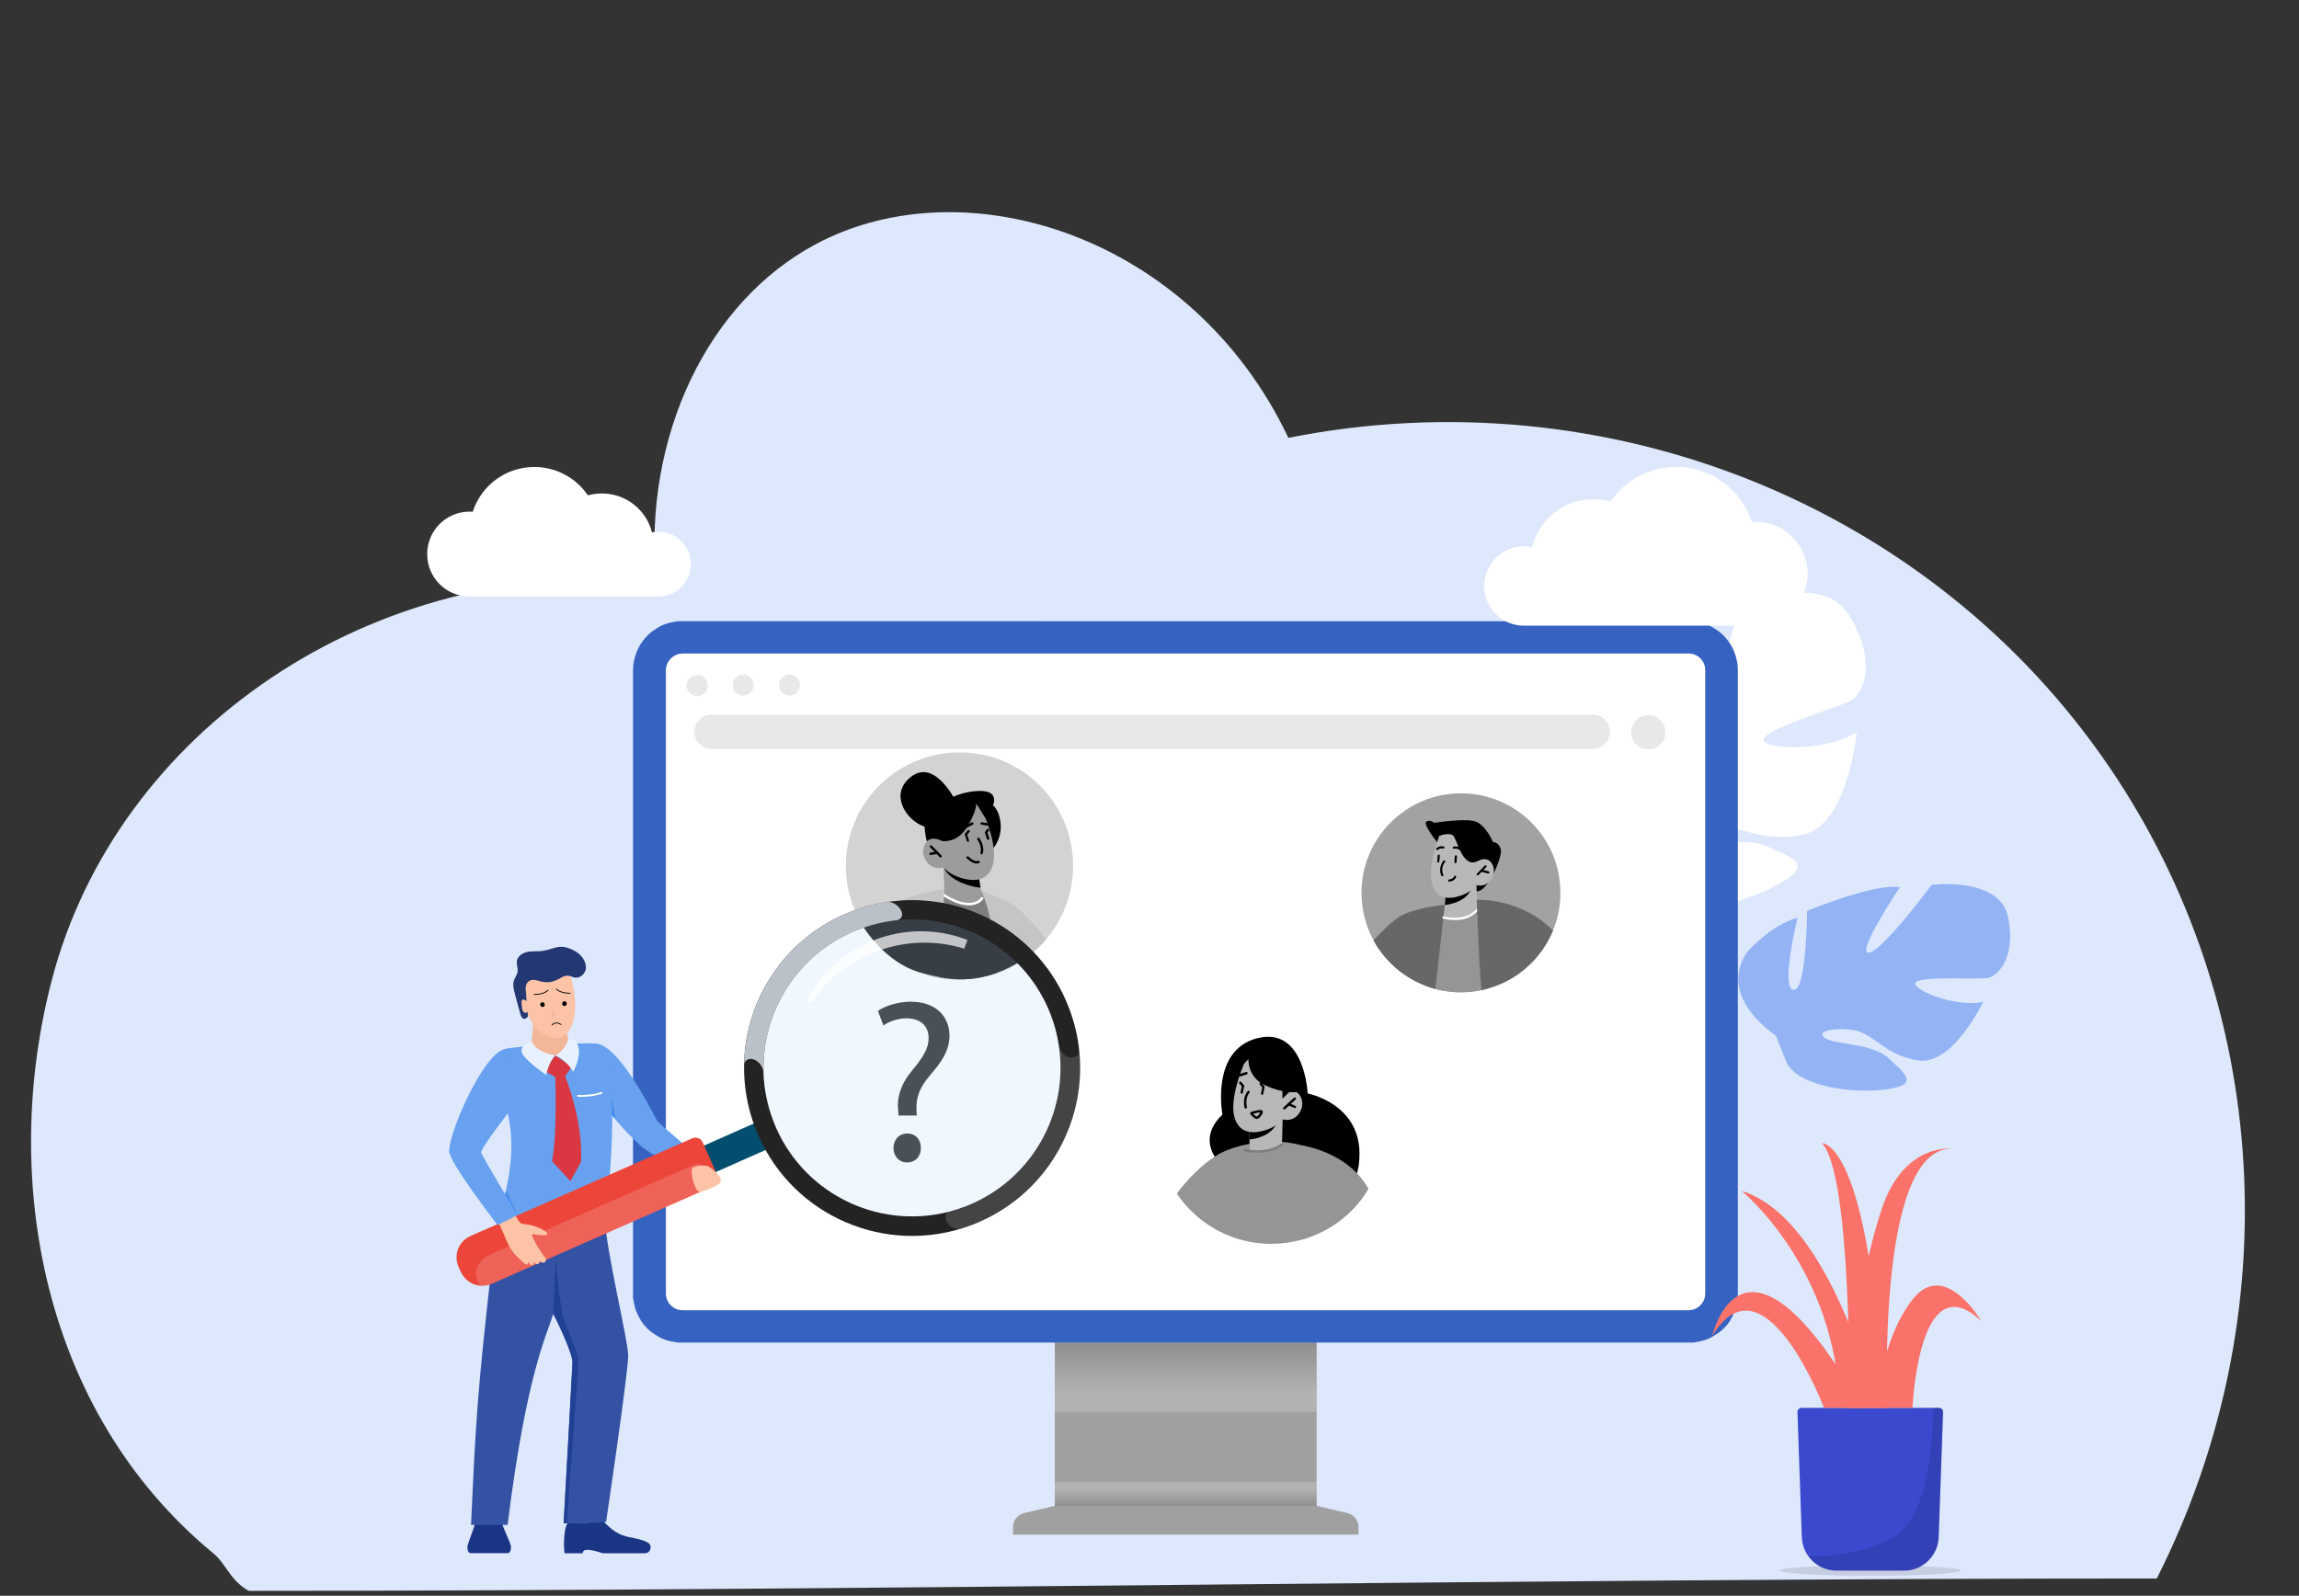 <?xml version="1.0" encoding="utf-8"?>
<!-- Generator: Adobe Illustrator 27.0.0, SVG Export Plug-In . SVG Version: 6.00 Build 0)  -->
<!DOCTYPE svg PUBLIC "-//W3C//DTD SVG 1.1//EN" "http://www.w3.org/Graphics/SVG/1.1/DTD/svg11.dtd">
<!-- <svg version="1.1" id="Слой_1"

	 xmlns="http://www.w3.org/2000/svg" 
	 xmlns:xlink="http://www.w3.org/1999/xlink" 
	 x="0px" y="0px" viewBox="0 0 2049.4 1422.9"
	 style="enable-background:new 0 0 2049.4 1422.9;" xml:space="preserve"> -->

<svg version="1.1" id="Слой_1" 

	 xmlns="http://www.w3.org/2000/svg" 
	 xmlns:xlink="http://www.w3.org/1999/xlink"
	  x="0px" y="0px" viewBox="0 0 2049.4 1422.9"
	 style="enable-background:new 0 0 2049.4 1422.9;" xml:space="preserve">

	

<rect x="0" y="0" width="2049.4" height="1422.9" fill="#333333" stroke="none"/>

	

<style type="text/css">
	.st0{fill:#DDE8FD;}
	.st1{fill:#93B3F4;}
	.st2{fill:#FFFFFF;}
	.st3{fill:#A0A0A0;}
	.st4{fill:#3662C1;}
	.st5{opacity:0.19;fill:url(#SVGID_1_);}
	.st6{opacity:0.19;fill:url(#SVGID_00000026865504101072835580000001599543183979981245_);}
	.st7{fill:#E8E8E8;}
	.st8{opacity:0.11;}
	.st9{fill:#3A49CD;}
	.st10{fill:#FA7269;}
	.st11{fill:#D3D3D3;}
	.st12{fill:#C5C5C5;}
	.st13{fill:#7E7E7E;}
	.st14{fill:#9C9C9C;}
	.st15{fill:#959595;}
	.st16{fill:#B8B8B8;}
	.st17{fill:#A2A2A2;}
	.st18{fill:#676767;}
	.st19{fill:#232323;}
	.st20{fill:#0C0C0C;}
	.st21{fill:#FCC3A6;}
	.st22{fill:#1B3585;}
	.st23{fill:#67A1EF;}
	.st24{fill:#3452A3;}
	.st25{fill:#418BEF;}
	.st26{fill:#F2B698;}
	.st27{fill:#233772;}
	.st28{fill:#204094;}
	.st29{fill:#D93843;}
	.st30{fill:#E8F2FF;}
	.st31{fill:#034E6E;}
	.st32{fill:#EC463A;}
	.st33{opacity:0.15;fill:#FFFFFF;}
	.st34{opacity:0.24;fill:#C7DCFF;}
	.st35{opacity:0.7;fill:#FFFFFF;}
	.st36{fill:#BAC1C9;}
	.st37{fill:none;stroke:#000000;stroke-width:0.75;stroke-linecap:round;stroke-miterlimit:10;}
</style>
<g>
	<path class="st0" d="M189,1384.1C37.9,1258.6-0.1,1051.1,46.2,873.8c57.8-221.4,285-378.9,538.6-355.7
		c-11.5-128.6,45.8-249.1,142.8-300.6c133.9-71,335.7-6.7,420.9,172.9c283.4-56.3,572.4,59.8,731.5,293.1
		c144.8,212.4,160.8,490.6,42.6,724c-566.3,0-1134.6,11-1700.9,11C204.1,1408.5,201.7,1393.8,189,1384.1z"/>
	<g>
		<path class="st1" d="M1583.1,923.4c0,0-53.6-34.2-25.4-74.9c0,0,22.2-24.7,44.7-30.1c0,0-15.4,62.1-3.7,64.3
			c11.7,2.1,12.2-70.5,12.2-70.5s60-24.8,82.8-21.2c0,0-39.8,59.3-27.9,58.5s56.1-60.5,56.1-60.5s60.5-7.6,68.1,28.4
			c7.5,36-9,52.9-17.9,54.6c-9,1.7-65.8-2.3-64.8,5.1s38.8,21.5,60.6,16.1c0,0-27,57.1-57.9,52.3c-30.9-4.7-39.4-24.5-58.5-27.1
			c-19.2-2.6-33.5,1.8-24.1,7.5c9.3,5.8,42.1,4.1,56.8,18.2c14.7,14.1,26.9,22.9-2.3,27.2c-29.2,4.3-80.7-2.4-89.8-25.2
			C1583.1,923.4,1583.1,923.4,1583.1,923.4z"/>
		<path class="st2" d="M1438.6,774.8c0,0-82.4-18.1-65.7-81.6c0,0,16.3-40.8,42-57.9c0,0,9.1,84.4,24.8,81.7
			c15.6-2.7-17-93.3-17-93.3s63.4-58.2,93.3-64.2c0,0-22.4,91.9-7.9,85.4s42.2-101,42.2-101s71.8-37.2,97.7,4.3
			c25.9,41.3,13,69.9,2.6,76.1c-10.4,6.2-83,27.2-78.3,36c4.7,8.8,58.1,9.1,82.8-7.6c0,0-7.5,83.3-48.2,91.6
			c-40.6,8.2-60.2-12.5-85.2-7c-24.9,5.5-40.8,17.5-26.6,20.4c14.2,2.9,54.2-14.1,79.1-3.3c24.8,10.8,43.9,16.2,9.6,34.9
			s-101.5,33.9-123.2,9.7C1438.6,774.8,1438.6,774.8,1438.6,774.8z"/>
	</g>
	<path class="st3" d="M1173.7,1342.7v-159.4H940.3v159.4l-27.5,6.5c-5.7,1.4-9.8,6.5-9.8,12.4v6.8h154h154v-6.8
		c0-5.9-4.1-11-9.8-12.4L1173.7,1342.7z"/>
	<path class="st4" d="M1538.5,1182.6C1538.5,1182.6,1538.6,1182.6,1538.5,1182.6c0.3-0.3,0.4-0.5,0.6-0.7c0,0,0.1-0.1,0.1-0.1
		c0.2-0.2,0.4-0.4,0.5-0.7c0,0,0.1-0.1,0.1-0.1c0.2-0.2,0.3-0.4,0.5-0.6c0-0.1,0.1-0.1,0.1-0.2c0.2-0.2,0.3-0.4,0.5-0.6
		c0-0.1,0.1-0.1,0.1-0.2c0.2-0.2,0.3-0.4,0.5-0.6c0-0.1,0.1-0.1,0.1-0.2c0.1-0.2,0.3-0.4,0.4-0.6c0-0.1,0.1-0.1,0.1-0.2
		c0.1-0.2,0.3-0.4,0.4-0.7c0-0.1,0.1-0.1,0.1-0.2c0.1-0.2,0.3-0.4,0.4-0.7c0-0.1,0.1-0.1,0.1-0.2c0.1-0.2,0.3-0.5,0.4-0.7
		c0-0.1,0.1-0.1,0.1-0.2c0.1-0.2,0.3-0.5,0.4-0.7c0,0,0-0.1,0.1-0.1c0.1-0.3,0.3-0.5,0.4-0.8c0,0,0,0,0,0c0.6-1.2,1.1-2.3,1.6-3.5
		c0,0,0-0.1,0.1-0.1c0.1-0.2,0.2-0.5,0.3-0.7c0-0.1,0.1-0.2,0.1-0.3c0.1-0.2,0.1-0.4,0.2-0.6c0-0.1,0.1-0.2,0.1-0.4
		c0.1-0.2,0.1-0.4,0.2-0.6c0-0.1,0.1-0.3,0.1-0.4c0.1-0.2,0.1-0.4,0.2-0.6c0-0.2,0.1-0.3,0.1-0.5c0.1-0.2,0.1-0.4,0.2-0.6
		c0-0.2,0.1-0.3,0.1-0.5c0-0.2,0.1-0.4,0.1-0.5c0-0.2,0.1-0.3,0.1-0.5c0-0.2,0.1-0.4,0.1-0.5c0-0.2,0.1-0.3,0.1-0.5
		c0-0.2,0.1-0.4,0.1-0.5c0-0.2,0.1-0.4,0.1-0.5c0-0.2,0.1-0.3,0.1-0.5c0-0.2,0.1-0.4,0.1-0.5c0-0.2,0.1-0.3,0.1-0.5
		c0-0.2,0.1-0.4,0.1-0.6c0-0.2,0-0.3,0.1-0.5c0-0.2,0-0.4,0.1-0.6c0-0.2,0-0.3,0.1-0.5c0-0.2,0-0.4,0.1-0.6c0-0.2,0-0.3,0-0.5
		c0-0.2,0-0.4,0-0.7c0-0.1,0-0.3,0-0.4c0-0.2,0-0.5,0-0.7c0-0.1,0-0.3,0-0.4c0-0.4,0-0.7,0-1.1V597.8c0-11.5-4.4-22-11.6-29.9l0,0
		c0,0,0,0,0,0c-0.2-0.3-0.5-0.5-0.8-0.8c0,0,0,0-0.1-0.1c-0.2-0.2-0.5-0.5-0.7-0.7c0,0-0.1-0.1-0.1-0.1c-0.2-0.2-0.5-0.5-0.7-0.7
		c0,0-0.1-0.1-0.1-0.1c-0.2-0.2-0.5-0.4-0.7-0.6c0,0-0.1-0.1-0.1-0.1c-0.2-0.2-0.5-0.4-0.7-0.6c-0.1,0-0.1-0.1-0.2-0.1
		c-0.2-0.2-0.5-0.4-0.7-0.6c-0.1,0-0.1-0.1-0.2-0.1c-0.2-0.2-0.5-0.4-0.7-0.6c-0.1,0-0.1-0.1-0.2-0.1c-0.2-0.2-0.5-0.4-0.7-0.5
		c-0.1,0-0.1-0.1-0.2-0.1c-0.2-0.2-0.5-0.4-0.7-0.5c-0.1,0-0.1-0.1-0.2-0.1c-0.3-0.2-0.5-0.4-0.8-0.5c0,0-0.1-0.1-0.1-0.1
		c-0.3-0.2-0.6-0.4-0.8-0.5c0,0-0.1,0-0.1-0.1c-0.3-0.2-0.6-0.4-0.9-0.6c0,0,0,0,0,0c-1.3-0.8-2.6-1.4-4-2.1c0,0-0.1,0-0.1,0
		c-0.3-0.1-0.6-0.3-0.9-0.4c-0.1,0-0.2-0.1-0.2-0.1c-0.3-0.1-0.5-0.2-0.8-0.3c-0.1,0-0.2-0.1-0.3-0.1c-0.2-0.1-0.5-0.2-0.7-0.3
		c-0.1,0-0.2-0.1-0.4-0.1c-0.2-0.1-0.5-0.2-0.7-0.2c-0.1,0-0.3-0.1-0.4-0.1c-0.2-0.1-0.4-0.1-0.7-0.2c-0.1,0-0.3-0.1-0.4-0.1
		c-0.2-0.1-0.4-0.1-0.7-0.2c-0.1,0-0.3-0.1-0.4-0.1c-0.2-0.1-0.4-0.1-0.7-0.2c-0.2,0-0.3-0.1-0.5-0.1c-0.2-0.1-0.4-0.1-0.6-0.1
		c-0.2,0-0.3-0.1-0.5-0.1c-0.2,0-0.4-0.1-0.6-0.1c-0.2,0-0.3-0.1-0.5-0.1c-0.2,0-0.4-0.1-0.6-0.1c-0.2,0-0.3-0.1-0.5-0.1
		c-0.2,0-0.4-0.1-0.6-0.1c-0.2,0-0.3,0-0.5-0.1c-0.2,0-0.4-0.1-0.7-0.1c-0.2,0-0.3,0-0.5-0.1c-0.2,0-0.5,0-0.7-0.1
		c-0.2,0-0.3,0-0.5,0c-0.2,0-0.5,0-0.7,0c-0.2,0-0.3,0-0.5,0c-0.3,0-0.5,0-0.8,0c-0.1,0-0.3,0-0.4,0c-0.4,0-0.8,0-1.2,0l0,0H608.7
		c-0.4,0-0.8,0-1.2,0c-0.1,0-0.3,0-0.4,0c-0.3,0-0.5,0-0.8,0c-0.2,0-0.3,0-0.5,0c-0.2,0-0.5,0-0.7,0c-0.2,0-0.3,0-0.5,0
		c-0.2,0-0.5,0-0.7,0.1c-0.2,0-0.3,0-0.5,0.1c-0.2,0-0.4,0.1-0.7,0.1c-0.2,0-0.3,0-0.5,0.1c-0.2,0-0.4,0.1-0.6,0.1
		c-0.2,0-0.3,0.1-0.5,0.1c-0.2,0-0.4,0.1-0.6,0.1c-0.2,0-0.3,0.1-0.5,0.1c-0.2,0-0.4,0.1-0.6,0.1c-0.2,0-0.3,0.1-0.5,0.1
		c-0.2,0-0.4,0.1-0.6,0.1c-0.2,0-0.3,0.1-0.5,0.1c-0.2,0.1-0.4,0.1-0.6,0.2c-0.1,0-0.3,0.1-0.4,0.1c-0.2,0.1-0.4,0.1-0.7,0.2
		c-0.1,0-0.3,0.1-0.4,0.1c-0.2,0.1-0.4,0.1-0.7,0.2c-0.1,0-0.3,0.1-0.4,0.1c-0.2,0.1-0.5,0.2-0.7,0.2c-0.1,0-0.2,0.1-0.4,0.1
		c-0.2,0.1-0.5,0.2-0.7,0.3c-0.1,0-0.2,0.1-0.3,0.1c-0.3,0.1-0.5,0.2-0.8,0.3c-0.1,0-0.2,0.1-0.2,0.1c-0.3,0.1-0.6,0.3-0.9,0.4
		c0,0-0.1,0-0.1,0c-1.4,0.6-2.7,1.3-4,2.1c0,0,0,0,0,0c-0.3,0.2-0.6,0.4-0.9,0.6c0,0-0.1,0-0.1,0.1c-0.3,0.2-0.6,0.3-0.8,0.5
		c0,0-0.1,0.1-0.1,0.1c-0.3,0.2-0.5,0.3-0.8,0.5c-0.1,0-0.1,0.1-0.2,0.1c-0.2,0.2-0.5,0.3-0.7,0.5c-0.1,0-0.1,0.1-0.2,0.1
		c-0.2,0.2-0.5,0.4-0.7,0.5c-0.1,0-0.1,0.1-0.2,0.1c-0.2,0.2-0.5,0.4-0.7,0.6c-0.1,0-0.1,0.1-0.2,0.1c-0.2,0.2-0.5,0.4-0.7,0.6
		c-0.1,0-0.1,0.1-0.2,0.1c-0.2,0.2-0.5,0.4-0.7,0.6c0,0-0.1,0.1-0.1,0.1c-0.2,0.2-0.5,0.4-0.7,0.6c0,0-0.1,0.1-0.1,0.1
		c-0.2,0.2-0.5,0.4-0.7,0.7c0,0-0.1,0.1-0.1,0.1c-0.2,0.2-0.5,0.5-0.7,0.7c0,0,0,0-0.1,0.1c-0.3,0.3-0.5,0.5-0.8,0.8c0,0,0,0,0,0
		l0,0c-7.2,7.9-11.7,18.4-11.7,29.9v555.6c0,0.4,0,0.7,0,1.1c0,0.1,0,0.3,0,0.4c0,0.2,0,0.5,0,0.7c0,0.2,0,0.3,0,0.5
		c0,0.2,0,0.4,0,0.6c0,0.2,0,0.3,0,0.5c0,0.2,0,0.4,0.1,0.6c0,0.2,0,0.3,0.1,0.5c0,0.2,0,0.4,0.1,0.6c0,0.2,0,0.3,0.1,0.5
		c0,0.2,0.1,0.4,0.1,0.6c0,0.2,0.1,0.3,0.1,0.5c0,0.2,0.1,0.4,0.1,0.5c0,0.2,0.1,0.3,0.1,0.5c0,0.2,0.1,0.4,0.1,0.5
		c0,0.2,0.1,0.4,0.1,0.5c0,0.2,0.1,0.3,0.1,0.5c0,0.2,0.1,0.4,0.1,0.5c0,0.2,0.1,0.3,0.1,0.5c0,0.2,0.1,0.4,0.1,0.5
		c0,0.2,0.1,0.3,0.1,0.5c0.1,0.2,0.1,0.4,0.2,0.6c0,0.2,0.1,0.3,0.1,0.4c0.1,0.2,0.1,0.4,0.2,0.6c0,0.1,0.1,0.3,0.1,0.4
		c0.1,0.2,0.1,0.4,0.2,0.6c0,0.1,0.1,0.3,0.1,0.4c0.1,0.2,0.1,0.4,0.2,0.6c0,0.1,0.1,0.2,0.1,0.3c0.1,0.2,0.2,0.5,0.3,0.7
		c0,0,0,0.1,0.1,0.1c0.5,1.2,1,2.4,1.6,3.6c0,0,0,0,0,0c0.1,0.3,0.3,0.5,0.4,0.8c0,0,0,0.1,0.1,0.1c0.1,0.2,0.3,0.5,0.4,0.7
		c0,0.1,0.1,0.1,0.1,0.2c0.1,0.2,0.3,0.5,0.4,0.7c0,0.1,0.1,0.1,0.1,0.2c0.1,0.2,0.3,0.4,0.4,0.7c0,0.1,0.1,0.1,0.1,0.2
		c0.1,0.2,0.3,0.4,0.4,0.7c0,0.1,0.1,0.1,0.1,0.2c0.1,0.2,0.3,0.4,0.4,0.6c0,0.1,0.1,0.1,0.1,0.2c0.2,0.2,0.3,0.4,0.5,0.6
		c0,0.1,0.1,0.1,0.1,0.2c0.2,0.2,0.3,0.4,0.5,0.6c0,0.1,0.1,0.1,0.1,0.2c0.2,0.2,0.3,0.4,0.5,0.6c0,0,0.1,0.1,0.1,0.1
		c0.2,0.2,0.4,0.4,0.5,0.7c0,0,0.1,0.1,0.1,0.1c0.2,0.2,0.4,0.4,0.6,0.7c0,0,0,0,0.1,0.1c0.4,0.5,0.9,1,1.4,1.5c0,0,0,0,0.1,0.1
		c0.2,0.2,0.5,0.5,0.7,0.7c0,0,0.1,0.1,0.1,0.1c0.2,0.2,0.5,0.5,0.7,0.7c0,0,0.1,0.1,0.1,0.1c0.2,0.2,0.5,0.4,0.7,0.6
		c0,0,0.1,0.1,0.1,0.1c0.2,0.2,0.5,0.4,0.7,0.6c0.1,0,0.1,0.1,0.2,0.1c0.2,0.2,0.5,0.4,0.7,0.6c0.1,0,0.1,0.1,0.2,0.1
		c0.2,0.2,0.5,0.4,0.7,0.6c0.1,0,0.1,0.1,0.2,0.1c0.2,0.2,0.5,0.4,0.7,0.5c0.1,0,0.1,0.1,0.2,0.1c0.2,0.2,0.5,0.4,0.8,0.5
		c0.1,0,0.1,0.1,0.2,0.1c0.3,0.2,0.5,0.4,0.8,0.5c0,0,0.1,0.1,0.1,0.1c0.3,0.2,0.6,0.4,0.8,0.5c0,0,0.1,0,0.1,0.1
		c0.3,0.2,0.6,0.4,0.9,0.6c0,0,0,0,0,0c1.3,0.8,2.6,1.4,4,2.1c0,0,0.1,0,0.1,0c0.3,0.1,0.6,0.3,0.9,0.4c0.1,0,0.2,0.1,0.2,0.1
		c0.3,0.1,0.5,0.2,0.8,0.3c0.1,0,0.2,0.1,0.3,0.1c0.2,0.1,0.5,0.2,0.7,0.3c0.1,0,0.2,0.1,0.4,0.1c0.2,0.1,0.5,0.2,0.7,0.2
		c0.1,0,0.3,0.1,0.4,0.1c0.2,0.1,0.4,0.1,0.7,0.2c0.1,0,0.3,0.1,0.4,0.1c0.2,0.1,0.4,0.1,0.7,0.2c0.1,0,0.3,0.1,0.4,0.1
		c0.2,0.1,0.4,0.1,0.7,0.2c0.2,0,0.3,0.1,0.5,0.1c0.2,0.1,0.4,0.1,0.6,0.1c0.2,0,0.3,0.1,0.5,0.1c0.2,0,0.4,0.1,0.6,0.1
		c0.2,0,0.3,0.1,0.5,0.1c0.2,0,0.4,0.1,0.6,0.1c0.2,0,0.3,0.1,0.5,0.1c0.2,0,0.4,0.1,0.6,0.1c0.2,0,0.3,0,0.5,0.1
		c0.2,0,0.4,0.1,0.7,0.1c0.2,0,0.3,0,0.5,0.1c0.2,0,0.4,0,0.7,0.1c0.2,0,0.3,0,0.5,0c0.2,0,0.5,0,0.7,0c0.2,0,0.3,0,0.5,0
		c0.3,0,0.5,0,0.8,0c0.1,0,0.3,0,0.4,0c0.4,0,0.8,0,1.2,0h896.5c0.4,0,0.8,0,1.2,0c0.1,0,0.3,0,0.4,0c0.3,0,0.5,0,0.8,0
		c0.2,0,0.3,0,0.5,0c0.2,0,0.5,0,0.7,0c0.2,0,0.3,0,0.5,0c0.2,0,0.5,0,0.7-0.1c0.2,0,0.3,0,0.5-0.1c0.2,0,0.4-0.1,0.7-0.1
		c0.2,0,0.3,0,0.5-0.1c0.2,0,0.4-0.1,0.6-0.1c0.2,0,0.3-0.1,0.5-0.1c0.2,0,0.4-0.1,0.6-0.1c0.2,0,0.3-0.1,0.5-0.1
		c0.2,0,0.4-0.1,0.6-0.1c0.2,0,0.3-0.1,0.5-0.1c0.2,0,0.4-0.1,0.6-0.1c0.2,0,0.3-0.1,0.5-0.1c0.2-0.1,0.4-0.1,0.6-0.2
		c0.1,0,0.3-0.1,0.4-0.1c0.2-0.1,0.4-0.1,0.7-0.2c0.1,0,0.3-0.1,0.4-0.1c0.2-0.1,0.4-0.1,0.7-0.2c0.1,0,0.3-0.1,0.4-0.1
		c0.2-0.1,0.5-0.2,0.7-0.2c0.1,0,0.2-0.1,0.4-0.1c0.2-0.1,0.5-0.2,0.7-0.3c0.1,0,0.2-0.1,0.3-0.1c0.3-0.1,0.5-0.2,0.8-0.3
		c0.1,0,0.2-0.1,0.2-0.1c0.3-0.1,0.6-0.3,0.9-0.4c0,0,0.1,0,0.1,0c1.4-0.6,2.7-1.3,4-2.1c0,0,0,0,0,0c0.3-0.2,0.6-0.4,0.9-0.6
		c0,0,0.1,0,0.1-0.1c0.3-0.2,0.6-0.4,0.8-0.5c0,0,0.1-0.1,0.1-0.1c0.3-0.2,0.5-0.3,0.8-0.5c0.1,0,0.1-0.1,0.2-0.1
		c0.3-0.2,0.5-0.4,0.8-0.5c0.1,0,0.1-0.1,0.2-0.1c0.2-0.2,0.5-0.4,0.7-0.5c0.1,0,0.1-0.1,0.2-0.1c0.2-0.2,0.5-0.4,0.7-0.6
		c0.1,0,0.1-0.1,0.2-0.1c0.2-0.2,0.5-0.4,0.7-0.6c0.1,0,0.1-0.1,0.2-0.1c0.2-0.2,0.5-0.4,0.7-0.6c0,0,0.1-0.1,0.1-0.1
		c0.2-0.2,0.5-0.4,0.7-0.6c0,0,0.1-0.1,0.1-0.1c0.2-0.2,0.5-0.4,0.7-0.7c0,0,0.1-0.1,0.1-0.1c0.2-0.2,0.5-0.5,0.7-0.7
		c0,0,0,0,0.1-0.1C1537.6,1183.6,1538.1,1183.1,1538.5,1182.6z"/>
	<path class="st2" d="M1505.3,582.7L1505.3,582.7H608.7c-0.8,0-1.5,0.1-2.3,0.2c-5.2,0.8-9.6,4.3-11.6,9c-0.1,0.2-0.2,0.5-0.3,0.7
		c-0.6,1.6-0.9,3.3-0.9,5.2v0v34.5v486.2v0.4v34v0.4c0,8.3,6.7,15,15,15h896.5c8.3,0,15-6.7,15-15v-34.5V597.8
		C1520.3,589.5,1513.6,582.7,1505.3,582.7z"/>
	<linearGradient id="SVGID_1_" gradientUnits="userSpaceOnUse" x1="1056.999" y1="1180.486" x2="1056.999" y2="1242.166">
		<stop  offset="0" style="stop-color:#000000"/>
		<stop  offset="1" style="stop-color:#FFFFFF"/>
	</linearGradient>
	<rect x="940.3" y="1197.6" class="st5" width="233.3" height="61.5"/>
	
		<linearGradient id="SVGID_00000024687407914792862180000007424214325169789318_" gradientUnits="userSpaceOnUse" x1="991.001" y1="1367.032" x2="991.001" y2="1388.293" gradientTransform="matrix(-1 0 0 -1 2048 2715.69)">
		<stop  offset="0" style="stop-color:#000000"/>
		<stop  offset="1" style="stop-color:#FFFFFF"/>
	</linearGradient>
	<polygon style="opacity:0.19;fill:url(#SVGID_00000024687407914792862180000007424214325169789318_);" points="940.3,1321.5 
		1173.7,1321.5 1173.7,1342.7 940.3,1342.7 	"/>
	<g>
		<path class="st2" d="M780.2,881.4c0.3,0,0.4,0.2,0.4,0.4v1.9c0,0.2-0.2,0.4-0.4,0.4H767c-0.3,0-0.4-0.2-0.4-0.4v-29
			c0-0.3,0.2-0.4,0.4-0.4h2.2c0.3,0,0.4,0.2,0.4,0.4v26.6H780.2z"/>
		<path class="st2" d="M793.3,864.7c5.9,0,9.9,4,9.9,9.9c0,5.9-4,10-9.9,10c-5.9,0-9.9-4-9.9-10
			C783.5,868.7,787.5,864.7,793.3,864.7z M793.3,881.8c4.3,0,7.2-2.9,7.2-7.2c0-4.3-2.9-7.2-7.2-7.2c-4.3,0-7.2,2.9-7.2,7.2
			C786.2,878.9,789,881.8,793.3,881.8z"/>
		<path class="st2" d="M824.3,865.5c0-0.3,0.3-0.4,0.5-0.4h1.4c0.3,0,0.4,0.2,0.4,0.4v18.2c0,0.3-0.2,0.4-0.4,0.4h-1.4
			c-0.2,0-0.4-0.2-0.4-0.4l-0.5-3.2c-1.5,2.5-4.2,4-7.6,4c-5.7,0-9.6-4-9.6-10c0-5.9,3.9-9.9,9.6-9.9c3.5,0,6.1,1.5,7.7,3.9
			L824.3,865.5z M816.4,881.8c4.3,0,7.3-2.9,7.4-7.2c-0.1-4.3-3-7.2-7.4-7.2c-4.3,0-7.2,2.9-7.2,7.2
			C809.2,878.9,812.1,881.8,816.4,881.8z"/>
		<path class="st2" d="M831.3,874.6c0-5.9,3.9-9.9,9.6-9.9c3.5,0,6.1,1.5,7.6,3.9v-15.1c0-0.2,0.2-0.4,0.4-0.4h1.9
			c0.3,0,0.4,0.2,0.4,0.4v30.2c0,0.2-0.2,0.4-0.4,0.4h-1.3c-0.2,0-0.4-0.2-0.5-0.4l-0.6-3.2c-1.5,2.5-4.2,4-7.7,4
			C835.1,884.6,831.3,880.5,831.3,874.6z M841.1,867.4c-4.3,0-7.2,2.9-7.2,7.2c0,4.3,2.9,7.2,7.2,7.2c4.3,0,7.4-2.9,7.4-7.2
			C848.5,870.3,845.4,867.4,841.1,867.4z"/>
		<path class="st2" d="M859.1,855.7c1.3,0,2.1,0.8,2.1,2.1c0,1.3-0.8,2.2-2.1,2.2c-1.3,0-2.2-0.9-2.2-2.2
			C856.9,856.5,857.8,855.7,859.1,855.7z M860.4,883.8c0,0.2-0.1,0.4-0.4,0.4h-1.9c-0.3,0-0.4-0.2-0.4-0.4v-18.2
			c0-0.2,0.2-0.4,0.4-0.4h2c0.2,0,0.4,0.2,0.4,0.4V883.8z"/>
		<path class="st2" d="M866.8,865.5c0-0.2,0.2-0.4,0.4-0.4h1.3c0.3,0,0.4,0.2,0.5,0.4l0.5,3.4c1.2-2.5,3.5-4.2,6.9-4.2
			c4.5,0,7.6,2.6,7.6,8.5v10.6c0,0.2-0.2,0.4-0.4,0.4h-2c-0.3,0-0.4-0.2-0.4-0.4v-10.6c0-4.2-2.1-5.7-5.1-5.7
			c-3.7,0-6.3,3.5-6.5,7.6v8.8c0,0.3-0.2,0.4-0.4,0.4h-1.9c-0.3,0-0.4-0.2-0.4-0.4V865.5z"/>
		<path class="st2" d="M905.9,868.7l0.6-3.2c0-0.2,0.3-0.4,0.5-0.4h1.3c0.3,0,0.4,0.2,0.4,0.4l0,18.9c0,6.1-4.2,9.9-10.2,9.9
			c-2.7,0-5.3-0.7-7.4-2c-0.2-0.1-0.3-0.4-0.2-0.6l0.9-1.7c0.1-0.1,0.2-0.2,0.3-0.2c0.1,0,0.2,0,0.3,0.1c1.7,1.1,3.5,1.6,6.1,1.7
			c4.6,0,7.3-2.6,7.4-7v-4c-1.5,2.5-4.2,4-7.7,4c-5.7,0-9.6-4-9.6-9.9c0-5.9,3.9-10,9.6-10C901.7,864.7,904.3,866.2,905.9,868.7z
			 M898.5,881.9c4.3,0,7.4-2.9,7.4-7.2c0-4.3-3.1-7.2-7.4-7.2s-7.2,2.9-7.2,7.2C891.3,879,894.2,881.9,898.5,881.9z"/>
		<path class="st2" d="M917.4,879.8c1.4,0,2.4,0.9,2.4,2.4c0,1.4-0.9,2.4-2.4,2.4c-1.5,0-2.4-1-2.4-2.4
			C915,880.7,915.9,879.8,917.4,879.8z"/>
		<path class="st2" d="M928.7,879.8c1.4,0,2.4,0.9,2.4,2.4c0,1.4-0.9,2.4-2.4,2.4c-1.5,0-2.4-1-2.4-2.4
			C926.3,880.7,927.2,879.8,928.7,879.8z"/>
		<path class="st2" d="M940,879.8c1.4,0,2.4,0.9,2.4,2.4c0,1.4-0.9,2.4-2.4,2.4c-1.5,0-2.4-1-2.4-2.4
			C937.5,880.7,938.5,879.8,940,879.8z"/>
		<path class="st2" d="M951.2,879.8c1.4,0,2.4,0.9,2.4,2.4c0,1.4-0.9,2.4-2.4,2.4c-1.5,0-2.4-1-2.4-2.4
			C948.8,880.7,949.8,879.8,951.2,879.8z"/>
		<path class="st2" d="M962.5,879.8c1.4,0,2.4,0.9,2.4,2.4c0,1.4-0.9,2.4-2.4,2.4c-1.5,0-2.4-1-2.4-2.4
			C960.1,880.7,961.1,879.8,962.5,879.8z"/>
	</g>
	
		<ellipse transform="matrix(0.23 -0.973 0.973 0.23 496.527 1932.312)" class="st7" cx="1469.1" cy="652.5" rx="15.3" ry="15.3"/>
	
		<ellipse transform="matrix(0.45 -0.893 0.893 0.45 -203.556 891.336)" class="st7" cx="621.4" cy="610.8" rx="9.4" ry="9.4"/>
	
		<ellipse transform="matrix(0.707 -0.707 0.707 0.707 -237.828 647.488)" class="st7" cx="662.7" cy="610.8" rx="9.4" ry="9.4"/>
	
		<ellipse transform="matrix(0.707 -0.707 0.707 0.707 -225.747 676.654)" class="st7" cx="703.9" cy="610.8" rx="9.4" ry="9.4"/>
	<path class="st7" d="M1419.9,637.2H634.3c-8.5,0-15.3,6.9-15.3,15.3l0,0c0,8.5,6.9,15.3,15.3,15.3h785.5c8.5,0,15.3-6.9,15.3-15.3
		l0,0C1435.2,644,1428.3,637.2,1419.9,637.2z"/>
	<path class="st2" d="M1565,465.2c-1.1,0-2.3,0-3.4,0.1c-9.2-28.4-35.9-49-67.4-49c-24.3,0-45.8,12.3-58.6,31
		c-4.9-1.4-10-2.1-15.3-2.1c-26.4,0-48.5,18.1-54.6,42.6c-2.3-0.5-4.7-0.7-7.2-0.7c-19.5,0-35.4,15.8-35.4,35.4s15.8,35.4,35.4,35.4
		H1565c25.6,0,46.4-20.8,46.4-46.4C1611.4,486,1590.6,465.2,1565,465.2z"/>
	<path class="st2" d="M418.6,456.2c0.9,0,1.8,0,2.8,0.1c7.5-23.2,29.3-39.9,54.9-39.9c19.9,0,37.4,10,47.8,25.3
		c4-1.1,8.1-1.7,12.5-1.7c21.5,0,39.6,14.8,44.6,34.7c1.9-0.4,3.8-0.6,5.8-0.6c15.9,0,28.9,12.9,28.9,28.9
		c0,15.9-12.9,28.9-28.9,28.9H418.6c-20.9,0-37.8-16.9-37.8-37.8C380.8,473.1,397.7,456.2,418.6,456.2z"/>
	<g>
		<ellipse class="st8" cx="1667.3" cy="1400.4" rx="80.6" ry="4.7"/>
		<path class="st9" d="M1667.3,1255.3h-61.2c-2.1,0-3.9,1.8-3.8,3.9l3.9,111.4c0.6,16.7,14.3,29.9,30.9,29.9h30.1h30.1
			c16.7,0,30.3-13.2,30.9-29.9l3.9-111.4c0.1-2.1-1.6-3.9-3.8-3.9H1667.3z"/>
		<path class="st10" d="M1626,1255.3c0,0-53.3-139.7-99.6-64.3c0,0,13.4-58,56.6-32.3c38.4,22.8,76.4,96.6,76.4,96.6H1626z"/>
		<path class="st10" d="M1552.7,1062c0,0,84.4,68.8,87.2,193.2h32.8C1672.7,1255.3,1633.2,1086.6,1552.7,1062z"/>
		<path class="st10" d="M1704.9,1255.3c0,0,5.3-130.1,61.2-77.4c0,0-32.5-55.8-61.2-19.2s-32.5,96.6-32.5,96.6H1704.9z"/>
		<path class="st10" d="M1739.1,1024.3c0,0-41.3-5-61.1,52.1c-27.2,78.7-27,178.9-27,178.9h31.5
			C1682.6,1255.3,1672.3,1024.9,1739.1,1024.3z"/>
		<path class="st10" d="M1648.5,1255.3c0,0,2.6-207.9-24.4-236c0,0,43.2-3.5,54.6,236H1648.5z"/>
		<path class="st8" d="M1637.2,1400.4h30.1h30.1c16.7,0,30.3-13.2,30.9-29.9l3.9-111.4c0.1-2.1-1.6-3.9-3.8-3.9h-5.1
			c0,0,0.9,88.3-30.5,111.9c-24.7,18.5-64.7,20.6-80.7,20.6C1617.8,1395.4,1626.9,1400.4,1637.2,1400.4z"/>
	</g>
	<g>
		<g>
			<g>
				<g>
					<path class="st11" d="M956.6,772c0,24.9-9,47.7-23.8,65.3c-1.9,2.2-3.8,4.4-5.9,6.4c-3.3,3.3-6.8,6.4-10.6,9.2
						c-1.8,1.4-3.7,2.7-5.7,4c-0.2,0.2-0.4,0.3-0.7,0.4c-2.7,1.8-5.6,3.4-8.5,4.9c-0.7,0.3-1.3,0.7-2,1c-3.2,1.5-6.4,2.9-9.7,4.1
						c-4.4,1.6-8.9,2.9-13.6,3.8c-6.7,1.4-13.7,2.2-20.8,2.2c-3.1,0-6.1-0.1-9.1-0.4c-3.1-0.3-6.2-0.7-9.3-1.3c-1.7-0.3-3.4-0.7-5-1
						c-4.8-1.1-9.5-2.6-14-4.4c-4-1.6-7.9-3.4-11.7-5.5c-0.4-0.2-0.9-0.5-1.3-0.7c-2.6-1.4-5-3-7.4-4.7c-2.1-1.4-4.1-2.9-6-4.5
						c-0.2-0.2-0.5-0.3-0.7-0.5c-2.8-2.3-5.4-4.7-7.9-7.3c-0.7-0.7-1.4-1.5-2.1-2.2c-1.9-2.1-3.8-4.3-5.5-6.5
						c-1.7-2.2-3.3-4.5-4.9-6.8c-10.4-15.9-16.4-34.9-16.4-55.3c0-56,45.4-101.3,101.4-101.3C911.2,670.7,956.6,716.1,956.6,772z"/>
				</g>
			</g>
			<g>
				<g>
					<path class="st12" d="M932.7,837.3c-1.9,2.2-3.8,4.4-5.9,6.4c-3.3,3.3-6.8,6.4-10.6,9.2c-1.8,1.4-3.7,2.7-5.7,4
						c-0.2,0.2-0.4,0.3-0.7,0.4l0.6-44.6C910.5,812.8,921,822.6,932.7,837.3z"/>
				</g>
			</g>
			<g>
				<g>
					<path class="st13" d="M901.4,862.3c-0.7,0.3-1.3,0.7-2,1c-7.3,3.5-15.1,6.2-23.3,7.9c-6.7,1.4-13.7,2.2-20.8,2.2
						c-3.1,0-6.1-0.1-9.1-0.4c-3.1-0.3-6.2-0.7-9.3-1.3c-1.7-0.3-3.4-0.7-5-1c-4.8-1.1-9.5-2.6-14-4.4l21.1-71.6
						c0,0,16.5-2.5,35.1-0.5C886.3,795.3,896.1,834.9,901.4,862.3z"/>
				</g>
			</g>
			<g>
				<g>
					<path class="st12" d="M874.1,794l-32.1,2c0,0-3.2,33.4-5.1,75.6c-1.7-0.3-3.4-0.7-5-1c-9.1-2.2-17.7-5.5-25.7-10
						c-0.4-0.2-0.9-0.5-1.3-0.7c-2.6-1.4-5-3-7.4-4.7c-2.1-1.4-4.1-2.9-6-4.5c-0.2-0.2-0.5-0.3-0.7-0.5c-2.8-2.3-5.4-4.7-7.9-7.3
						c-0.7-0.7-1.4-1.5-2.1-2.2c0.6-13.8,2.5-24.1,6.3-27.7c17.1-15.9,59.5-21.2,59.5-21.2l19.8-0.3
						C866.3,791.5,869.5,792.4,874.1,794z"/>
				</g>
			</g>
			<g>
				<g>
					<path class="st12" d="M916.2,853c-1.8,1.4-3.7,2.7-5.7,4c-3,1.9-6,3.7-9.2,5.3c-0.7,0.3-1.3,0.7-2,1c-3.2,1.5-6.4,2.9-9.7,4.1
						c0-0.3,0-0.5-0.1-0.8c-5.7-59.2-14.8-71.8-15.4-72.5c12.2,4.2,35,13.1,39.1,22.8C914.9,820.5,915.8,834.5,916.2,853z"/>
				</g>
			</g>
			<g>
				<g>
					<path d="M853.9,718.1c0,0-20.9-46.6-44.7-22.9c-19.9,19.8,11,50.3,28.9,41.6C856,728.1,853.9,718.1,853.9,718.1z"/>
				</g>
			</g>
			<g>
				<g>
					<path d="M885.7,756.1c0,0,8.6-9.8,5.9-24.7c-1.8-10.1-6.4-13.3-6.4-13.3s6.7-13.9-13.7-12.8c-20.4,1.1-32.3,11.3-32.3,11.3
						s-9.4-4.5-13.4,6.5c-4,10.9,0.4,27,0.4,27L885.7,756.1z"/>
				</g>
			</g>
			<g>
				<g>
					<g>
						<g>
							<g>
								<path class="st14" d="M841.1,773.6l1,24.9c0,0,4.8,7,19.4,7.6c10.9,0.5,14.1-5.3,14.1-5.3l-3.5-21.7l-26.6-4.8L841.1,773.6z
									"/>
							</g>
						</g>
					</g>
				</g>
			</g>
			<g>
				<g>
					<g>
						<g>
							<g>
								<path d="M841.1,772.1c0.1,0.7,0.4,1.5,0.8,2.4c6.1,12.2,25.9,16.7,32.2,17l-2-12.3L841.1,772.1z"/>
							</g>
						</g>
					</g>
				</g>
			</g>
			<g>
				<g>
					<g>
						<g>
							<g>
								<path class="st14" d="M875.5,722.1c0,0,14.3,30.8,9.8,48.3c-4.5,17.6-20.4,15.2-30,12c-9.6-3.2-14.1-8.9-14.1-8.9
									s-8.8,3.2-15-4.9c-6.1-8.1-2.7-17.7,2.3-20c5-2.3,11.1,1.2,11.1,1.2l-4.9-8.9C834.7,741,853.5,694.6,875.5,722.1z"/>
							</g>
						</g>
					</g>
				</g>
			</g>
			<g>
				<g>
					<g>
						<g>
							<g>
								<path d="M839.6,749.9c0,0,13.4,2.5,22.5-12.5c9.1-15,8.1-21.1,8.1-21.1l9.5,15.2c0,0,1.9-10.7-2.4-17.4
									c-4.4-6.7-8.8-5.3-8.8-5.3l-29.4,7.8l-7.4,23.7L839.6,749.9z"/>
							</g>
						</g>
					</g>
				</g>
			</g>
			<g>
				<g>
					<path d="M875,761.7c-0.1,0-0.2,0-0.3,0c-0.6-0.2-0.9-0.8-0.7-1.3c1.7-5.7-2.7-11.8-2.7-11.8c-0.4-0.5-0.2-1.2,0.2-1.5
						c0.5-0.4,1.2-0.2,1.5,0.2c0.2,0.3,5,7,3.1,13.7C875.9,761.4,875.4,761.7,875,761.7z"/>
				</g>
			</g>
			<g>
				<g>
					<path d="M838.5,764.6c-0.3,0-0.6-0.1-0.8-0.3l-8.6-8.8c-0.4-0.4-0.4-1.1,0-1.5c0.4-0.4,1.1-0.4,1.5,0l8.6,8.8
						c0.4,0.4,0.4,1.1,0,1.5C839.1,764.5,838.8,764.6,838.5,764.6z"/>
				</g>
			</g>
			<g>
				<g>
					<path d="M829.6,762.4c-0.5,0-1-0.4-1.1-0.9c-0.1-0.6,0.3-1.2,0.9-1.3l5.8-1c0.6-0.1,1.2,0.3,1.3,0.9c0.1,0.6-0.3,1.2-0.9,1.3
						l-5.8,1C829.7,762.4,829.6,762.4,829.6,762.4z"/>
				</g>
			</g>
			<g>
				<g>
					<path d="M880.6,736.2c-0.1,0-0.1,0-0.2,0l-5.5-0.9c-0.6-0.1-1-0.7-0.9-1.2c0.1-0.6,0.6-1,1.2-0.9l5.5,0.9
						c0.6,0.1,1,0.7,0.9,1.2C881.6,735.8,881.1,736.2,880.6,736.2z"/>
				</g>
			</g>
			<g>
				<g>
					<path d="M857.7,740.1c-0.4,0-0.8-0.2-1-0.6c-0.3-0.5-0.1-1.2,0.5-1.5l9-4.7c0.5-0.3,1.2-0.1,1.5,0.5c0.3,0.5,0.1,1.2-0.5,1.5
						l-9,4.7C858,740.1,857.9,740.1,857.7,740.1z"/>
				</g>
			</g>
			<g>
				<g>
					<path d="M880.8,748.9c-0.5,0-0.9-0.3-1-0.8l-1.8-5.6c-0.1-0.3,0-0.7,0.2-1l1.7-2.1c0.4-0.5,1.1-0.5,1.5-0.2
						c0.5,0.4,0.5,1.1,0.2,1.5l-1.3,1.7l1.6,5c0.2,0.6-0.1,1.2-0.7,1.4C881,748.9,880.9,748.9,880.8,748.9z"/>
				</g>
			</g>
			<g>
				<g>
					<path d="M862.9,750.7c-0.5,0-0.9-0.3-1-0.8l-1.8-5.6c-0.1-0.4,0-0.7,0.2-1l2.3-2.8c0.4-0.5,1.1-0.5,1.5-0.1
						c0.5,0.4,0.5,1.1,0.1,1.5l-2,2.4l1.6,5c0.2,0.6-0.1,1.2-0.7,1.4C863.1,750.6,863,750.7,862.9,750.7z"/>
				</g>
			</g>
			<g>
				<g>
					<path d="M870.6,770c-3.9,0-8.2-4.1-8.8-4.7c-0.4-0.4-0.4-1.1,0-1.5c0.4-0.4,1.1-0.4,1.5,0c1.4,1.4,6,5.1,8.5,3.8
						c0.5-0.3,1.2-0.1,1.5,0.4c0.3,0.5,0.1,1.2-0.4,1.5C872.2,769.8,871.4,770,870.6,770z"/>
				</g>
			</g>
			<g>
				<g>
					<path class="st12" d="M797.5,855.3c-2.1-1.4-4.1-2.9-6-4.5c-0.2-0.2-0.5-0.3-0.7-0.5c-2.8-2.3-5.4-4.7-7.9-7.3
						c-2.7-2.8-5.2-5.7-7.6-8.7c-1.7-2.2-3.3-4.5-4.9-6.8c13.6-13.1,25-20.2,25-20.2L797.5,855.3z"/>
				</g>
			</g>
			<g>
				<g>
					<path class="st2" d="M863.7,807.3c-0.7,0-1.5,0-2.3-0.1c-9.8-0.9-19.5-7.5-19.9-7.8c-0.5-0.3-0.6-1-0.3-1.5
						c0.3-0.5,1-0.6,1.5-0.3c0.1,0.1,9.7,6.6,18.9,7.4c9.7,0.9,12.9-4.5,13.1-4.7c0.3-0.5,1-0.7,1.5-0.4c0.5,0.3,0.7,1,0.4,1.5
						C876.4,801.7,873.1,807.3,863.7,807.3z"/>
				</g>
			</g>
		</g>
		<g>
			<g>
				<g>
					<path class="st2" d="M1234.5,1007.7c0,18.5-5,35.8-13.6,50.8c-0.3,0.6-0.7,1.1-1,1.7c-0.8,1.3-1.7,2.7-2.5,4
						c-0.4,0.5-0.7,1.1-1.2,1.6c-13.2,18.9-32.8,33.1-55.6,39.5c-0.5,0.1-1,0.3-1.5,0.4c-8.3,2.2-17,3.4-26,3.4
						c-35,0-65.9-17.8-84-44.8c-1.7-2.5-3.3-5.1-4.8-7.8c-8-14.5-12.5-31.1-12.5-48.8c0-56,45.4-101.3,101.3-101.3
						S1234.5,951.7,1234.5,1007.7z"/>
				</g>
			</g>
			<g>
				<g>
					<g>
						<path d="M1089.7,993.8c0,0-10.9-57.6,31.3-68.1c42.1-10.5,44.7,49.3,44.7,49.3s45.9,8.7,46.2,53.3
							c0.4,55.7-53.5,46.4-53.5,46.4l-51-20.8C1107.3,1053.9,1056.2,1026.1,1089.7,993.8z"/>
					</g>
				</g>
			</g>
			<g>
				<g>
					<g>
						<path class="st15" d="M1216.2,1065.8c-13.2,18.9-32.8,33.1-55.6,39.5c-0.5,0.1-1,0.3-1.5,0.4c-8.3,2.2-17,3.4-26,3.4
							c-35,0-65.9-17.8-84-44.8c13.6-18.6,30.7-32.7,42.3-37.7c17.2-7.4,44.4-12.3,69.6-5.2c0.1,0,0.2,0,0.2,0
							c7.6,2.2,14.9,5.4,21.8,10.1C1197.7,1041.5,1208.5,1053.1,1216.2,1065.8z"/>
					</g>
				</g>
			</g>
			<g>
				<g>
					<g>
						<g>
							<g>
								<g>
									<path class="st16" d="M1113.3,1003.9l0,0.6l0.5,11.6l0.4,9.1c0,0-0.8,2.1,9.8,1.4c14.2-1,18.8-7.1,18.8-7.1l0.6-21.3
										l-4.3,0.8L1113.3,1003.9z"/>
								</g>
							</g>
						</g>
					</g>
				</g>
			</g>
			<g>
				<g>
					<g>
						<g>
							<g>
								<g>
									<path d="M1113.3,1004.5l0.5,11.6c6.9-0.8,19.5-3.8,24.5-14.7c0.4-0.9,0.6-1.7,0.7-2.3l-25.7,5.2L1113.3,1004.5z"/>
								</g>
							</g>
						</g>
					</g>
				</g>
			</g>
			<g>
				<g>
					<g>
						<g>
							<g>
								<g>
									<path class="st16" d="M1108.8,948.9c0,0-13.2,30.2-8.4,47.2c4.8,17,20.2,14.3,29.5,11c9.3-3.3,13.6-9,13.6-9
										s8.6,2.9,14.4-5.1s2.2-17.3-2.7-19.4c-4.9-2.1-10.8,1.4-10.8,1.4l4.6-8.8C1148.9,966.4,1129.5,921.7,1108.8,948.9z"/>
								</g>
							</g>
						</g>
					</g>
				</g>
			</g>
			<g>
				<g>
					<g>
						<path d="M1112.9,944.5c0,0-1,16.1,15.2,23.4c16.2,7.3,27,5.9,27,5.9l-1.1-21l-20.2-22l-18.1,5.8L1112.9,944.5z"/>
					</g>
				</g>
			</g>
			<g>
				<g>
					<g>
						<polygon points="1143.2,970.5 1143.2,979.7 1151.4,971.6 						"/>
					</g>
				</g>
			</g>
			<g>
				<g>
					<g>
						<path class="st15" d="M1219.9,1060.1c-0.8,1.3-1.7,2.7-2.5,4c-0.4,0.5-0.7,1.1-1.2,1.6c-13.2,18.9-32.8,33.1-55.6,39.5
							c-0.5,0.1-1,0.3-1.5,0.4l1.4-84.3c0,0,0.2,0,0.4,0.1c0.1,0,0.2,0,0.2,0c5,0.8,37.8,7.3,55.3,33.1
							C1217.7,1056.2,1218.8,1058.1,1219.9,1060.1z"/>
					</g>
				</g>
			</g>
			<g>
				<g>
					<path class="st13" d="M1120.9,1027.9c-6.4,0-11.2-1.1-11.6-1.2c-0.6-0.1-0.9-0.7-0.8-1.3c0.1-0.6,0.7-0.9,1.3-0.8
						c0.2,0,19.3,4.6,32.5-5c0.5-0.4,1.2-0.2,1.5,0.2c0.4,0.5,0.2,1.2-0.2,1.5C1136.4,1026.6,1127.8,1027.9,1120.9,1027.9z"/>
				</g>
			</g>
			<g>
				<g>
					<path d="M1105,960c-0.5,0-0.9-0.3-1-0.8c-0.2-0.6,0.1-1.2,0.7-1.4l6-1.9c0.6-0.2,1.2,0.1,1.4,0.7c0.2,0.6-0.1,1.2-0.7,1.4
						l-6,1.9C1105.2,960,1105.1,960,1105,960z"/>
				</g>
			</g>
			<g>
				<g>
					<path d="M1144.9,989.3c-0.3,0-0.6-0.1-0.8-0.4c-0.4-0.4-0.4-1.1,0.1-1.5l9.3-8.6c0.4-0.4,1.1-0.4,1.5,0.1
						c0.4,0.4,0.4,1.1-0.1,1.5l-9.3,8.6C1145.4,989.2,1145.1,989.3,1144.9,989.3z"/>
				</g>
			</g>
			<g>
				<g>
					<path d="M1154.3,988.1c-0.1,0-0.3,0-0.4-0.1l-5.6-2.4c-0.5-0.2-0.8-0.9-0.6-1.4c0.2-0.5,0.9-0.8,1.4-0.6l5.6,2.4
						c0.5,0.2,0.8,0.9,0.6,1.4C1155.1,987.9,1154.7,988.1,1154.3,988.1z"/>
				</g>
			</g>
			<g>
				<g>
					<path d="M1106.9,975.2c-0.1,0-0.1,0-0.2,0c-0.6-0.1-1-0.7-0.8-1.3l1.1-5.3l-2.2-2.5c-0.4-0.5-0.3-1.1,0.1-1.5
						c0.5-0.4,1.1-0.3,1.5,0.1l2.5,2.9c0.2,0.3,0.3,0.6,0.2,0.9l-1.2,5.9C1107.8,974.9,1107.4,975.2,1106.9,975.2z"/>
				</g>
			</g>
			<g>
				<g>
					<path d="M1125.1,976.2c-0.1,0-0.1,0-0.2,0c-0.6-0.1-1-0.7-0.8-1.3l1.1-5.3l-2.2-2.5c-0.4-0.5-0.3-1.1,0.1-1.5
						c0.5-0.4,1.1-0.3,1.5,0.1l2.5,2.9c0.2,0.3,0.3,0.6,0.2,0.9l-1.2,5.9C1126.1,975.8,1125.6,976.2,1125.1,976.2z"/>
				</g>
			</g>
			<g>
				<g>
					<path d="M1110.5,988.5c-0.5,0-1-0.4-1.1-0.9c-2-9.7,2.7-14.5,2.9-14.7c0.4-0.4,1.1-0.4,1.5,0c0.4,0.4,0.4,1.1,0,1.5
						c-0.2,0.2-4,4.3-2.3,12.8c0.1,0.6-0.3,1.2-0.8,1.3C1110.6,988.5,1110.6,988.5,1110.5,988.5z"/>
				</g>
			</g>
			<g>
				<g>
					<path d="M1120.3,997.8c-0.6,0-2.2-0.3-5.4-3.9c-0.4-0.4-0.5-1-0.4-1.5c0.2-0.5,0.6-1,1.2-1.1c7.8-2.3,8.8-1.5,9.3-1.2
						c0.4,0.3,1,1,0.5,2.4c-0.6,2-3.1,5.1-5,5.2C1120.4,997.8,1120.4,997.8,1120.3,997.8z M1117.1,993.1c1.7,1.8,3,2.5,3.2,2.5
						c0.2,0,0.9-0.4,1.8-1.6c0.8-1,1.2-1.8,1.3-2.2C1122.8,991.9,1120.9,992,1117.1,993.1z"/>
				</g>
			</g>
		</g>
		<g>
			<g>
				<g>
					<path class="st17" d="M1391,796.1c0,11.9-2.3,23.3-6.6,33.6c-10.3,25.1-31.8,44.5-58.3,51.8c-1.8,0.5-3.7,1-5.5,1.4
						c-5.9,1.3-12.1,1.9-18.3,1.9c-3.1,0-6.2-0.2-9.3-0.5c-2-0.2-4-0.5-5.9-0.8c-2.6-0.5-5.1-1-7.6-1.7c-3.4-0.9-6.7-2-9.9-3.3
						c-7.4-2.9-14.4-6.9-20.7-11.6c-10-7.6-18.4-17.2-24.4-28.3c-6.9-12.6-10.8-27.1-10.8-42.5c0-49,39.7-88.7,88.7-88.7
						S1391,747.1,1391,796.1z"/>
				</g>
			</g>
			<g>
				<g>
					<g>
						<path class="st15" d="M1326.2,881.5c-7.6,2.1-15.6,3.3-23.9,3.3c-5.2,0-10.3-0.4-15.2-1.3c-2.6-0.5-5.1-1-7.6-1.7
							c-3.4-0.9-6.7-2-9.9-3.3l6.3-63.4l34.4-8.1l13.7,4.1L1326.2,881.5z"/>
					</g>
				</g>
			</g>
			<g>
				<g>
					<g>
						<path d="M1281,750.8c0,0-13-16.1-9.5-18.2c3.5-2.1,6.9,1.1,6.9,1.1s26.6-4.2,36.3-1.4s16.2,18.6,16.2,18.6s4.9-0.5,6.9,6.2
							c2.1,6.6-12.2,39.2-21.4,37.5C1307.2,792.9,1281,750.8,1281,750.8z"/>
					</g>
				</g>
			</g>
			<g>
				<g>
					<g>
						<g>
							<g>
								<g>
									<path class="st16" d="M1316.2,789.3l0.4,22.2c0,0-3.9,6.5-16.8,7.8c-9.7,1-13.1-1.1-13.1-1.1l1.1-11.3l1.1-11l23.3-5.6
										L1316.2,789.3z"/>
								</g>
							</g>
						</g>
					</g>
				</g>
			</g>
			<g>
				<g>
					<g>
						<g>
							<g>
								<g>
									<path d="M1312.3,790.3c0,0.6-0.3,1.3-0.6,2.2c-4.7,11.2-18.3,13.8-23.8,14.5l1.1-11L1312.3,790.3z"/>
								</g>
							</g>
						</g>
					</g>
				</g>
			</g>
			<g>
				<g>
					<g>
						<g>
							<g>
								<g>
									<path class="st16" d="M1283,745.4c0,0-11.1,28-6.2,43.4c4.9,15.4,18.9,12.4,27.3,9.1c8.4-3.3,12.1-8.6,12.1-8.6
										s8,2.4,13-5.1c5-7.5,1.5-15.9-3.1-17.6c-4.6-1.8-9.8,1.7-9.8,1.7l3.9-8.2C1320.2,760.1,1301.1,719.9,1283,745.4z"/>
								</g>
							</g>
						</g>
					</g>
				</g>
			</g>
			<g>
				<g>
					<g>
						<path d="M1283,745.4c0,0,8.6-3.5,12.3-0.4c3.7,3,8,28.8,21,23.2c12.9-5.5,6.2-22,6.2-22S1290,718.4,1283,745.4z"/>
					</g>
				</g>
			</g>
			<g>
				<g>
					<g>
						<path class="st18" d="M1287.9,806.9c0,0-4.1,37.4-8.4,74.9c-23.7-6.3-43.5-22.2-55.1-43.3c7-7.4,18.3-19.7,28-23.7
							C1269.4,808,1287.9,806.9,1287.9,806.9z"/>
					</g>
				</g>
			</g>
			<g>
				<g>
					<path class="st2" d="M1297,820.4c-5.7,0-10.2-1.3-10.6-1.4c-0.5-0.1-0.8-0.7-0.6-1.2c0.1-0.5,0.7-0.8,1.2-0.7
						c0.2,0.1,19,5.3,28.9-6.3c0.3-0.4,0.9-0.4,1.3-0.1c0.4,0.3,0.4,0.9,0.1,1.3C1311.7,818.8,1303.5,820.4,1297,820.4z"/>
				</g>
			</g>
			<g>
				<g>
					<g>
						<path class="st18" d="M1384.4,829.7c-10.3,25.1-31.8,44.5-58.3,51.8c-1.8,0.5-3.7,1-5.5,1.4c-2.7-29.3-4.1-80.6-4.1-80.6
							S1355,800.2,1384.4,829.7z"/>
					</g>
				</g>
			</g>
			<g>
				<g>
					<path d="M1317.3,780.6c-0.2,0-0.5-0.1-0.7-0.3c-0.4-0.4-0.4-1,0-1.3l7-7.2c0.4-0.4,1-0.4,1.3,0c0.4,0.4,0.4,1,0,1.3l-7,7.2
						C1317.8,780.5,1317.5,780.6,1317.3,780.6z"/>
				</g>
			</g>
			<g>
				<g>
					<path d="M1326.7,778.9c-0.1,0-0.2,0-0.2,0l-6-1.6c-0.5-0.1-0.8-0.7-0.7-1.2c0.1-0.5,0.6-0.8,1.2-0.7l6,1.6
						c0.5,0.1,0.8,0.7,0.7,1.2C1327.5,778.6,1327.1,778.9,1326.7,778.9z"/>
				</g>
			</g>
			<g>
				<g>
					<path d="M1281.2,758c-0.2,0-0.4-0.1-0.6-0.2c-0.4-0.3-0.5-0.9-0.2-1.3c0.1-0.1,1.9-2.5,6.5-1.8c0.5,0.1,0.9,0.6,0.8,1.1
						c-0.1,0.5-0.6,0.9-1.1,0.8c-3.4-0.5-4.6,1-4.7,1.1C1281.7,757.9,1281.4,758,1281.2,758z"/>
				</g>
			</g>
			<g>
				<g>
					<path d="M1302.1,758.3c-0.2,0-0.4-0.1-0.6-0.2c-2.4-2-5.3-1.3-5.3-1.3c-0.5,0.1-1-0.2-1.2-0.7c-0.1-0.5,0.2-1,0.7-1.2
						c0.2,0,3.8-1,7,1.7c0.4,0.3,0.5,0.9,0.1,1.3C1302.6,758.2,1302.3,758.3,1302.1,758.3z"/>
				</g>
			</g>
			<g>
				<g>
					<path d="M1282.1,769.1c-0.6,0-1-0.5-0.9-1l0.4-5.2c0-0.5,0.5-0.9,1-0.9c0.5,0,0.9,0.5,0.9,1l-0.4,5.2
						C1283,768.7,1282.6,769.1,1282.1,769.1z"/>
				</g>
			</g>
			<g>
				<g>
					<path d="M1297.4,769.7c-0.6,0-1-0.5-0.9-1l0.4-5.2c0-0.5,0.5-0.9,1-0.9c0.5,0,0.9,0.5,0.9,1l-0.4,5.2
						C1298.3,769.4,1297.8,769.7,1297.4,769.7z"/>
				</g>
			</g>
			<g>
				<g>
					<path d="M1285.8,781.4c-0.4,0-0.7-0.2-0.9-0.6c-3.2-7.2,1.6-13.1,1.8-13.3c0.3-0.4,0.9-0.5,1.3-0.1c0.4,0.3,0.5,0.9,0.1,1.3
						c-0.2,0.2-4.3,5.2-1.5,11.3c0.2,0.5,0,1-0.5,1.3C1286.1,781.4,1285.9,781.4,1285.8,781.4z"/>
				</g>
			</g>
			<g>
				<g>
					<path d="M1291.8,786.1c-0.5,0-0.9-0.4-0.9-0.9c0-0.5,0.4-1,0.9-1c0.1,0,3.4-0.1,4.5-2.8c0.2-0.5,0.8-0.7,1.2-0.5
						c0.5,0.2,0.7,0.8,0.5,1.2C1296.4,786,1292,786.1,1291.8,786.1z"/>
				</g>
			</g>
		</g>
	</g>
	<g>
		<path class="st19" d="M801,994.8l-0.4-5.3c-1.2-10.9,2.5-23.2,12.8-35.4c9.3-11.1,14.4-19.1,14.4-28.4c0-10.5-6.6-17.5-19.5-17.7
			c-7.4,0-15.6,2.5-20.8,6.4l-4.9-13c7-4.9,18.5-8.2,29.4-8.2c23.7,0,34.4,14.6,34.4,30.2c0,14-7.8,24.3-17.7,35.8
			c-9.1,10.7-12.3,20-11.7,30.4l0.2,5.1H801z M808.4,1036.5c-7,0-11.9-5.6-11.9-12.8c0-7.6,5.1-13,12.3-13s12.1,5.3,12.1,13
			c0,7.2-4.7,12.8-12.3,12.8H808.4z"/>
	</g>
	<path class="st20" d="M790,812.9l-23.6,4.5l3.1,8.9c0,0,19.4,31.9,50.1,40.6c30.7,8.6,56.1,11.6,94.1-12.1c0,0-29.3-35.7-70.8-39.8
		C801.5,811,790,812.9,790,812.9z"/>
	<g>
		<path class="st21" d="M634.4,1041.7l-8,11c0,0-30.7-17-50.7-30.2c6.5-3.9,9.7-10.1,14.2-16.2
			C604.2,1018.8,634.4,1041.7,634.4,1041.7z"/>
		<path class="st22" d="M506.2,1357.8c1-1.3,12.9,1.8,19.5-0.9c3.9-1.6,5.8-3.6,7.8-3.6c3.8,0,10.1,14,27.4,17.3
			c8.5,1.6,18.6,3.8,19,8.1c0.4,3.9-1.9,6.3-5.1,6.3c-6.1,0-32.6,0-37.1,0c-1.3,0-18.3-6.9-18.3,0c-6.2,0-9.8,0-16,0
			C502.6,1383.9,501.7,1363.5,506.2,1357.8z"/>
		<path class="st22" d="M417,1377.5c0.7-2.8,6.2-16.8,6.2-18.3c0-2.6,0-6.4,0-6.4h12.9h11.8c0,0,0,3.9,0,6.4
			c0,1.5,6.6,15.5,7.3,18.3c0.7,2.8,0.2,7.4-2.7,7.4c-4.3,0-16.4,0-16.4,0s-12,0-16.4,0C416.8,1384.9,416.2,1380.3,417,1377.5z"/>
		<path class="st23" d="M520.2,930.4l4.7,37c31.7,42.8,34.9,42.8,45.9,54c4.1,4.1,23.5,15.2,39,23.6c6.8-3.2,11.2-6,18.5-9.3
			c-16.3-12.5-40.3-34.1-41.9-35.6c-1.8-1.7-31.8-65.1-53.6-69.4C530.8,930.3,522.1,930.3,520.2,930.4z"/>
		<path class="st24" d="M419.9,1359.7h32.6c16.5-133.5,34.9-169.6,40.8-188.2c8.4,16.6,17.2,36.9,17.1,43.2
			c0,0.1-5.8,108.1-7.9,143.5c1.5,0.1,3.1,0.2,4.9,0.2c6.7,0.2,21.1-0.4,32.9-1.4c0,0,19.7-133,19.7-148.1
			c0-14-19.4-91.4-21.2-125.1c-28.8,7.6-66.4,4.4-90.9-2.3c-3,3.8-6.5,20.4-8.2,35.4C425,1243.9,424.1,1269,419.9,1359.7z"/>
		<path class="st25" d="M519.8,948.3l6.6,36.1c0,0,11.8,0.9,21.9,13.3c-4.2-36.1-12.1-33-23.5-42.8
			C522.8,954.5,521.6,948.1,519.8,948.3z"/>
		<path class="st23" d="M539.5,1086.3c-5.3,21.5-87,11.9-94.4-1c10.2-36.5,13.9-63.5,7.8-91.4c-2.3-10.5-6-36.1-6.4-45.5
			c-0.4-8.3-1.3-10.8,3.5-13c5.4-2.4,76-6.3,81.3-4.7c14.5,4.2,11.6,29.7,14,53.5C546.6,998.3,545.2,1046.1,539.5,1086.3z"/>
		<path class="st21" d="M445.1,1062.2l-12.2,10.5c0,0-19.3-28.7-32.4-51.9c6.4-3.4,13.3-8,18.9-12.4
			C427,1024.8,445.1,1062.2,445.1,1062.2z"/>
		<g>
			<path class="st26" d="M473.4,932.4c2.5,15.4,37.7,10.1,33.9-3.9c-3.3-10.8-6.1-21.7-8.5-32.7c-4.9,0.6-18.9-5.9-23.8-5.2
				C473.6,898.1,477,909.9,473.4,932.4z"/>
			<g>
				<path class="st21" d="M483.3,921c13.3,8.9,21,2.9,24.4-2.5c5-7.9,5.8-21.6,4.5-30.8c-0.1-0.5-0.2-1.1-0.2-1.7
					c-0.1-0.6-0.2-1.3-0.3-1.9c-1-6.5-2.4-14.2-6.3-18.9c-5-5.9-13.5-9.3-20.9-7.6c-8.7,2-13.5,10.7-15.4,19.5
					C464.8,897.2,471.9,913.3,483.3,921z"/>
				<path class="st27" d="M463.9,904.3c-5.5-20.2-7.4-24.9-5.8-29.9c0.9-2.8,2.9-5.2,3.3-8c0.5-3.2-1.2-6.5-0.6-9.7
					c0.8-4.6,5.6-7.3,10.2-8.1c4.6-0.7,9.3,0,13.8-0.9c10.8-2.1,14.2-6.5,26.6-0.3c6.2,3.1,11.3,9.1,10.9,16.1c-0.2,3-3,6.7-5.9,7.7
					c-5.6,2-6.9-2.2-12.7-1c-4.2,0.9-9.8,7.7-21.3,5c-2.9-0.7-8.3-3-11.5,0.1c-2.3,2.2-2.6,5.3-2.2,8.4c0.8,6.3,0.4,12.6,1.9,20.7
					c0.4,1.8-0.4,3.1-2.7,4C465.7,909,464.4,906.1,463.9,904.3z"/>
				<path class="st21" d="M469.7,892.8c-0.5-0.4-1.8-1.1-2.4-1.4s-1.3-0.2-1.8,0.2c-0.7,0.6-0.7,1.6-0.6,2.6
					c0.1,1.2,0.2,2.4,0.3,3.5c0.1,1,0.2,2.1,0.6,3.1c0.4,1,1.1,1.9,2.1,2.2c1,0.3,2.3-0.1,2.7-1L469.7,892.8z"/>
			</g>
		</g>
		<g>
			<path class="st2" d="M518.3,978c6.4,0,13.2-1,18.2-2.7c0.4-0.1,0.6-0.6,0.5-1c-0.1-0.4-0.6-0.6-1-0.5c-5.7,1.9-13.8,2.9-20.8,2.5
				c-0.4,0-0.8,0.3-0.8,0.7c0,0.4,0.3,0.8,0.7,0.8C516.1,978,517.2,978,518.3,978z"/>
		</g>
		<path class="st28" d="M510.3,1214.7c0,0.1-5.8,108.1-7.9,143.5c1.5,0.1,1.2,0.1,3.1,0.2c1.9-35.4,9.4-124.9,10-143.7
			c0.3-9.3-10.9-30.6-13.6-40.5c-1.3-4.7-5.6-35-6.5-52.6l-2.2,49.9C501.6,1188.1,510.4,1208.4,510.3,1214.7z"/>
		<polygon class="st29" points="495,941.1 509.8,951.2 500.7,963.6 485.2,954.8 		"/>
		<path class="st30" d="M506.8,926.2c11.8,0.7,11.4,15.7,4.2,29.5c0,0-5.4-10-16-14.6C504.5,936.2,506.8,926.2,506.8,926.2z"/>
		<path class="st30" d="M495,941.1c-12.3-1.9-18.1-6.8-21-12.3c0,0-10.3,2.5-9,9.1s21.9,20.6,21.9,20.6S489.3,946.4,495,941.1z"/>
		<path class="st29" d="M503.1,957.6c9.9,25.9,15.9,52.3,14.9,78.3l-9.5,17.3l-16.4-17.7c4.8-25.4,2.9-75.7,2.9-75.7L503.1,957.6z"
			/>
		<g>
			<path class="st31" d="M445.5,1102.2l228.7-101.4l10.5,23.6l-228.7,101.4C440.5,1121.4,436.8,1116.8,445.5,1102.2z"/>
			<path class="st32" d="M408.8,1129.7l2,4.4c3.2,7.1,9.9,11.6,17.1,12.3c3.5,0.3,7.1-0.2,10.5-1.7l196.4-86.6l1.2-0.5
				c3.6-1.6,5.2-5.8,3.6-9.3l-13.2-29.7c-1.6-3.6-5.8-5.2-9.3-3.6l-197.7,87.1C408.8,1106.8,404.1,1119.1,408.8,1129.7z"/>
			<path class="st33" d="M425.8,1141.9l1.6,3.5c0.1,0.3,0.3,0.7,0.5,1c3.5,0.3,7.1-0.2,10.5-1.7l196.4-86.6l-7.6-17.1
				c-1.3-2.9-5-4-8.2-2.6l-182.4,80.4C426.8,1123.1,422,1133.4,425.8,1141.9z"/>
			<g>
				<path class="st19" d="M663.3,948.8c-0.4,19,2.8,38.5,10.1,57.4c28.5,73.8,109,112.1,183.4,89.3c3.4-1,6.8-2.2,10.2-3.5
					c64.4-24.9,101.8-89.4,95.1-154.9c-1.3-13-4.4-26-9.3-38.7c-25.9-67-94.6-104.7-162.8-94c-10.4,1.6-20.7,4.4-30.9,8.3
					C700.8,835,664.6,890,663.3,948.8z M765.3,828.7c11.4-4.4,23-7.1,34.5-8.3c57.8-5.8,114.7,27.2,136.7,84.1
					c3.6,9.2,6,18.6,7.4,28c9.1,60-24.3,120.4-83.3,143.2c-5,1.9-10,3.5-15,4.8c-64.1,16.4-131.7-17.4-156.1-80.6
					c-5.5-14.3-8.4-29-8.9-43.5C678.9,901.8,711.4,849.5,765.3,828.7z"/>
				<path class="st34" d="M860.7,1075.7c68.2-26.3,102.1-103,75.8-171.2c-26.3-68.2-103-102.2-171.2-75.8
					c-68.2,26.3-102.2,103-75.8,171.2C715.8,1068.1,792.5,1102,860.7,1075.7z"/>
				<path class="st35" d="M718.7,892.7l4.6,1.7c29.5-44.3,85.1-64.3,136.3-48.5l2.8-7.8C807.7,817,745.6,840.5,718.7,892.7z"/>
				<path class="st33" d="M860.7,1075.7c-5,1.9-10,3.5-15,4.8c-6.3,2.6-1.4,17.1,11.1,14.9c3.4-1,6.8-2.2,10.2-3.5
					c64.4-24.9,101.8-89.4,95.1-154.9c-0.6,8.3-14.9,8.7-18.1-4.4C953,992.5,919.7,1052.9,860.7,1075.7z"/>
				<path class="st36" d="M663.3,948.8c2.4-8.9,16.1-4.1,17.4,7.7c-1.8-54.7,30.8-106.9,84.7-127.7c11.4-4.4,23-7.1,34.5-8.3
					c10.4-3.4-0.1-17.8-9.9-16.2c-10.4,1.6-20.7,4.4-30.9,8.3C700.8,835,664.6,890,663.3,948.8z"/>
			</g>
		</g>
		<path class="st21" d="M622.1,1062.2c1.7,1.9,17.6-4.6,19.8-7.4c3.3-4.2-6.1-12.3-10.3-14.7c-3.4-1.9-14-0.3-14.6,1.6
			C615.3,1047.5,619.1,1058.8,622.1,1062.2z"/>
		<path class="st21" d="M456.1,1077.5c0,0,5.1,11,8.4,13.3c1.3,0.8,7.8,1.1,10.4,2c4.1,1.3,13.5,4.9,13.1,7.7
			c-0.3,2.3-12.3-0.3-13.3,0.2c-1.9,0.9,8.2,17.7,11.8,21.2c0.9,0.9,0,3.1-1.2,3.8c-1.7,0.9-4.3-1.3-4.3-1.3s0.1,2.2-1.9,2.8
			c-1.3,0.4-3.5-1.9-3.5-1.9s0.6,2.4-1.6,3c-1.5,0.4-3.2-3.6-3.2-3.6s0.4,2.1-0.8,2.7c-1.6,0.9-5.4-3.4-7.3-5.2
			c-3.5-3.4-7.2-6.8-11.3-16.3c-1.9-4.4-7.8-18-7.8-18L456.1,1077.5z"/>
		<polygon class="st25" points="461.4,1083.3 451,1061.5 449.8,1067.2 		"/>
		<path class="st23" d="M450,935.5l19.1,36c0,0-40.1,50.6-40.2,56c0,2.2,31.1,53.6,32.4,55.8c-9.5,5.3-14.3,6.9-17.8,9.2
			c-6.5-9.1-43.1-56.4-43.1-66.2C400.5,1008.3,431.6,938.6,450,935.5z"/>
	</g>
	<ellipse transform="matrix(0.984 -0.181 0.181 0.984 -153.87 102.047)" cx="483.1" cy="895.5" rx="2" ry="2.1"/>
	<ellipse transform="matrix(0.984 -0.181 0.181 0.984 -153.397 105.571)" cx="502.7" cy="894.6" rx="2" ry="2.1"/>
	<path class="st37" d="M476.2,886.7c0,0,8.4,0.4,12.3-3.8"/>
	<path class="st37" d="M508.2,885.6c0,0-8.4,0.4-12.3-3.8"/>
	<path class="st37" d="M492.1,913.9c0,0,3.3-3.7,8-0.4"/>
	<polygon class="st26" points="492.5,897.4 492.1,906.8 495.4,906 	"/>
</g>
</svg>
